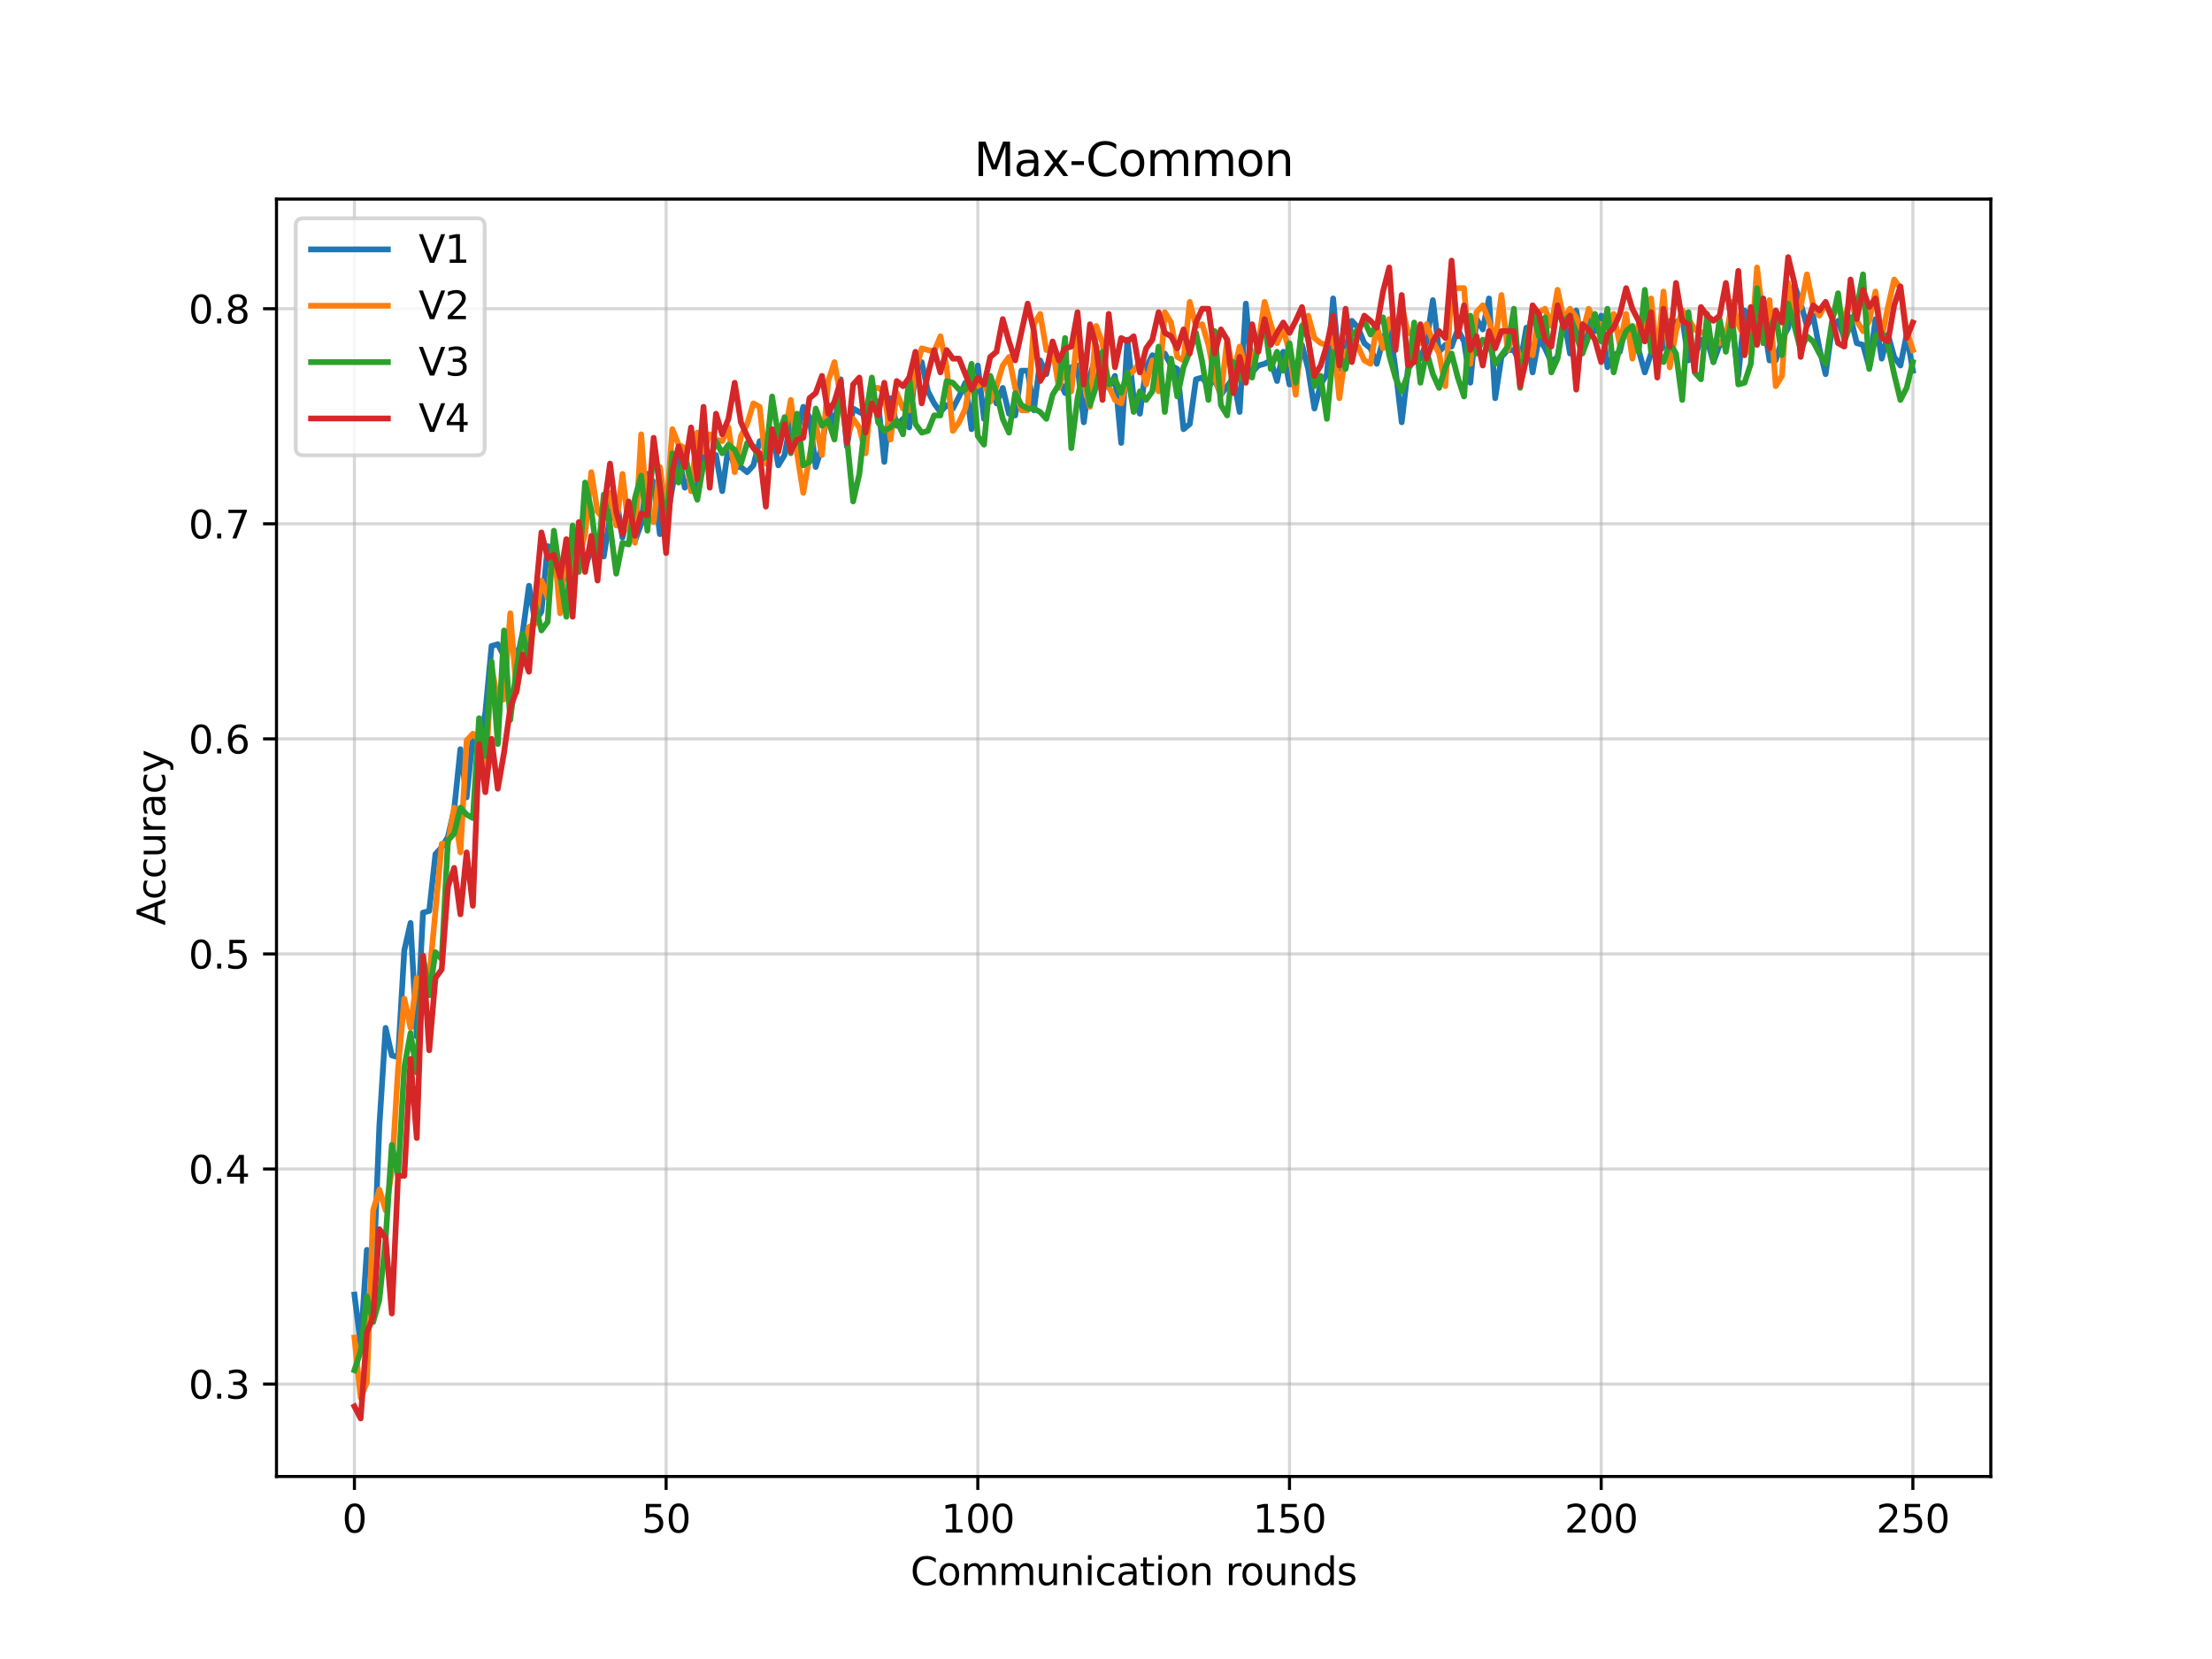 <?xml version="1.0" encoding="utf-8" standalone="no"?>
<!DOCTYPE svg PUBLIC "-//W3C//DTD SVG 1.1//EN"
  "http://www.w3.org/Graphics/SVG/1.1/DTD/svg11.dtd">
<svg xmlns:xlink="http://www.w3.org/1999/xlink" width="576pt" height="432pt" viewBox="0 0 576 432" xmlns="http://www.w3.org/2000/svg" version="1.1">
 <defs>
  <style type="text/css">*{stroke-linejoin: round; stroke-linecap: butt}</style>
 </defs>
 <g id="figure_1">
  <g id="patch_1">
   <path d="M 0 432 
L 576 432 
L 576 0 
L 0 0 
z
" style="fill: #ffffff"/>
  </g>
  <g id="axes_1">
   <g id="patch_2">
    <path d="M 72 384.48 
L 518.4 384.48 
L 518.4 51.84 
L 72 51.84 
z
" style="fill: #ffffff"/>
   </g>
   <g id="matplotlib.axis_1">
    <g id="xtick_1">
     <g id="line2d_1">
      <path d="M 92.291 384.48 
L 92.291 51.84 
" clip-path="url(#p5c485bd62e)" style="fill: none; stroke: #b0b0b0; stroke-opacity: 0.5; stroke-width: 0.8; stroke-linecap: square"/>
     </g>
     <g id="line2d_2">
      <defs>
       <path id="m84357f4d6e" d="M 0 0 
L 0 3.5 
" style="stroke: #000000; stroke-width: 0.8"/>
      </defs>
      <g>
       <use xlink:href="#m84357f4d6e" x="92.291" y="384.48" style="stroke: #000000; stroke-width: 0.8"/>
      </g>
     </g>
     <g id="text_1">
      <!-- 0 -->
      <g transform="translate(89.11 399.078)scale(0.1 -0.1)">
       <defs>
        <path id="DejaVuSans-30" d="M 2034 4250 
Q 1547 4250 1301 3770 
Q 1056 3291 1056 2328 
Q 1056 1369 1301 889 
Q 1547 409 2034 409 
Q 2525 409 2770 889 
Q 3016 1369 3016 2328 
Q 3016 3291 2770 3770 
Q 2525 4250 2034 4250 
z
M 2034 4750 
Q 2819 4750 3233 4129 
Q 3647 3509 3647 2328 
Q 3647 1150 3233 529 
Q 2819 -91 2034 -91 
Q 1250 -91 836 529 
Q 422 1150 422 2328 
Q 422 3509 836 4129 
Q 1250 4750 2034 4750 
z
" transform="scale(0.016)"/>
       </defs>
       <use xlink:href="#DejaVuSans-30"/>
      </g>
     </g>
    </g>
    <g id="xtick_2">
     <g id="line2d_3">
      <path d="M 173.455 384.48 
L 173.455 51.84 
" clip-path="url(#p5c485bd62e)" style="fill: none; stroke: #b0b0b0; stroke-opacity: 0.5; stroke-width: 0.8; stroke-linecap: square"/>
     </g>
     <g id="line2d_4">
      <g>
       <use xlink:href="#m84357f4d6e" x="173.455" y="384.48" style="stroke: #000000; stroke-width: 0.8"/>
      </g>
     </g>
     <g id="text_2">
      <!-- 50 -->
      <g transform="translate(167.092 399.078)scale(0.1 -0.1)">
       <defs>
        <path id="DejaVuSans-35" d="M 691 4666 
L 3169 4666 
L 3169 4134 
L 1269 4134 
L 1269 2991 
Q 1406 3038 1543 3061 
Q 1681 3084 1819 3084 
Q 2600 3084 3056 2656 
Q 3513 2228 3513 1497 
Q 3513 744 3044 326 
Q 2575 -91 1722 -91 
Q 1428 -91 1123 -41 
Q 819 9 494 109 
L 494 744 
Q 775 591 1075 516 
Q 1375 441 1709 441 
Q 2250 441 2565 725 
Q 2881 1009 2881 1497 
Q 2881 1984 2565 2268 
Q 2250 2553 1709 2553 
Q 1456 2553 1204 2497 
Q 953 2441 691 2322 
L 691 4666 
z
" transform="scale(0.016)"/>
       </defs>
       <use xlink:href="#DejaVuSans-35"/>
       <use xlink:href="#DejaVuSans-30" x="63.623"/>
      </g>
     </g>
    </g>
    <g id="xtick_3">
     <g id="line2d_5">
      <path d="M 254.618 384.48 
L 254.618 51.84 
" clip-path="url(#p5c485bd62e)" style="fill: none; stroke: #b0b0b0; stroke-opacity: 0.5; stroke-width: 0.8; stroke-linecap: square"/>
     </g>
     <g id="line2d_6">
      <g>
       <use xlink:href="#m84357f4d6e" x="254.618" y="384.48" style="stroke: #000000; stroke-width: 0.8"/>
      </g>
     </g>
     <g id="text_3">
      <!-- 100 -->
      <g transform="translate(245.074 399.078)scale(0.1 -0.1)">
       <defs>
        <path id="DejaVuSans-31" d="M 794 531 
L 1825 531 
L 1825 4091 
L 703 3866 
L 703 4441 
L 1819 4666 
L 2450 4666 
L 2450 531 
L 3481 531 
L 3481 0 
L 794 0 
L 794 531 
z
" transform="scale(0.016)"/>
       </defs>
       <use xlink:href="#DejaVuSans-31"/>
       <use xlink:href="#DejaVuSans-30" x="63.623"/>
       <use xlink:href="#DejaVuSans-30" x="127.246"/>
      </g>
     </g>
    </g>
    <g id="xtick_4">
     <g id="line2d_7">
      <path d="M 335.782 384.48 
L 335.782 51.84 
" clip-path="url(#p5c485bd62e)" style="fill: none; stroke: #b0b0b0; stroke-opacity: 0.5; stroke-width: 0.8; stroke-linecap: square"/>
     </g>
     <g id="line2d_8">
      <g>
       <use xlink:href="#m84357f4d6e" x="335.782" y="384.48" style="stroke: #000000; stroke-width: 0.8"/>
      </g>
     </g>
     <g id="text_4">
      <!-- 150 -->
      <g transform="translate(326.238 399.078)scale(0.1 -0.1)">
       <use xlink:href="#DejaVuSans-31"/>
       <use xlink:href="#DejaVuSans-35" x="63.623"/>
       <use xlink:href="#DejaVuSans-30" x="127.246"/>
      </g>
     </g>
    </g>
    <g id="xtick_5">
     <g id="line2d_9">
      <path d="M 416.945 384.48 
L 416.945 51.84 
" clip-path="url(#p5c485bd62e)" style="fill: none; stroke: #b0b0b0; stroke-opacity: 0.5; stroke-width: 0.8; stroke-linecap: square"/>
     </g>
     <g id="line2d_10">
      <g>
       <use xlink:href="#m84357f4d6e" x="416.945" y="384.48" style="stroke: #000000; stroke-width: 0.8"/>
      </g>
     </g>
     <g id="text_5">
      <!-- 200 -->
      <g transform="translate(407.402 399.078)scale(0.1 -0.1)">
       <defs>
        <path id="DejaVuSans-32" d="M 1228 531 
L 3431 531 
L 3431 0 
L 469 0 
L 469 531 
Q 828 903 1448 1529 
Q 2069 2156 2228 2338 
Q 2531 2678 2651 2914 
Q 2772 3150 2772 3378 
Q 2772 3750 2511 3984 
Q 2250 4219 1831 4219 
Q 1534 4219 1204 4116 
Q 875 4013 500 3803 
L 500 4441 
Q 881 4594 1212 4672 
Q 1544 4750 1819 4750 
Q 2544 4750 2975 4387 
Q 3406 4025 3406 3419 
Q 3406 3131 3298 2873 
Q 3191 2616 2906 2266 
Q 2828 2175 2409 1742 
Q 1991 1309 1228 531 
z
" transform="scale(0.016)"/>
       </defs>
       <use xlink:href="#DejaVuSans-32"/>
       <use xlink:href="#DejaVuSans-30" x="63.623"/>
       <use xlink:href="#DejaVuSans-30" x="127.246"/>
      </g>
     </g>
    </g>
    <g id="xtick_6">
     <g id="line2d_11">
      <path d="M 498.109 384.48 
L 498.109 51.84 
" clip-path="url(#p5c485bd62e)" style="fill: none; stroke: #b0b0b0; stroke-opacity: 0.5; stroke-width: 0.8; stroke-linecap: square"/>
     </g>
     <g id="line2d_12">
      <g>
       <use xlink:href="#m84357f4d6e" x="498.109" y="384.48" style="stroke: #000000; stroke-width: 0.8"/>
      </g>
     </g>
     <g id="text_6">
      <!-- 250 -->
      <g transform="translate(488.565 399.078)scale(0.1 -0.1)">
       <use xlink:href="#DejaVuSans-32"/>
       <use xlink:href="#DejaVuSans-35" x="63.623"/>
       <use xlink:href="#DejaVuSans-30" x="127.246"/>
      </g>
     </g>
    </g>
    <g id="text_7">
     <!-- Communication rounds -->
     <g transform="translate(237.084 412.757)scale(0.1 -0.1)">
      <defs>
       <path id="DejaVuSans-43" d="M 4122 4306 
L 4122 3641 
Q 3803 3938 3442 4084 
Q 3081 4231 2675 4231 
Q 1875 4231 1450 3742 
Q 1025 3253 1025 2328 
Q 1025 1406 1450 917 
Q 1875 428 2675 428 
Q 3081 428 3442 575 
Q 3803 722 4122 1019 
L 4122 359 
Q 3791 134 3420 21 
Q 3050 -91 2638 -91 
Q 1578 -91 968 557 
Q 359 1206 359 2328 
Q 359 3453 968 4101 
Q 1578 4750 2638 4750 
Q 3056 4750 3426 4639 
Q 3797 4528 4122 4306 
z
" transform="scale(0.016)"/>
       <path id="DejaVuSans-6f" d="M 1959 3097 
Q 1497 3097 1228 2736 
Q 959 2375 959 1747 
Q 959 1119 1226 758 
Q 1494 397 1959 397 
Q 2419 397 2687 759 
Q 2956 1122 2956 1747 
Q 2956 2369 2687 2733 
Q 2419 3097 1959 3097 
z
M 1959 3584 
Q 2709 3584 3137 3096 
Q 3566 2609 3566 1747 
Q 3566 888 3137 398 
Q 2709 -91 1959 -91 
Q 1206 -91 779 398 
Q 353 888 353 1747 
Q 353 2609 779 3096 
Q 1206 3584 1959 3584 
z
" transform="scale(0.016)"/>
       <path id="DejaVuSans-6d" d="M 3328 2828 
Q 3544 3216 3844 3400 
Q 4144 3584 4550 3584 
Q 5097 3584 5394 3201 
Q 5691 2819 5691 2113 
L 5691 0 
L 5113 0 
L 5113 2094 
Q 5113 2597 4934 2840 
Q 4756 3084 4391 3084 
Q 3944 3084 3684 2787 
Q 3425 2491 3425 1978 
L 3425 0 
L 2847 0 
L 2847 2094 
Q 2847 2600 2669 2842 
Q 2491 3084 2119 3084 
Q 1678 3084 1418 2786 
Q 1159 2488 1159 1978 
L 1159 0 
L 581 0 
L 581 3500 
L 1159 3500 
L 1159 2956 
Q 1356 3278 1631 3431 
Q 1906 3584 2284 3584 
Q 2666 3584 2933 3390 
Q 3200 3197 3328 2828 
z
" transform="scale(0.016)"/>
       <path id="DejaVuSans-75" d="M 544 1381 
L 544 3500 
L 1119 3500 
L 1119 1403 
Q 1119 906 1312 657 
Q 1506 409 1894 409 
Q 2359 409 2629 706 
Q 2900 1003 2900 1516 
L 2900 3500 
L 3475 3500 
L 3475 0 
L 2900 0 
L 2900 538 
Q 2691 219 2414 64 
Q 2138 -91 1772 -91 
Q 1169 -91 856 284 
Q 544 659 544 1381 
z
M 1991 3584 
L 1991 3584 
z
" transform="scale(0.016)"/>
       <path id="DejaVuSans-6e" d="M 3513 2113 
L 3513 0 
L 2938 0 
L 2938 2094 
Q 2938 2591 2744 2837 
Q 2550 3084 2163 3084 
Q 1697 3084 1428 2787 
Q 1159 2491 1159 1978 
L 1159 0 
L 581 0 
L 581 3500 
L 1159 3500 
L 1159 2956 
Q 1366 3272 1645 3428 
Q 1925 3584 2291 3584 
Q 2894 3584 3203 3211 
Q 3513 2838 3513 2113 
z
" transform="scale(0.016)"/>
       <path id="DejaVuSans-69" d="M 603 3500 
L 1178 3500 
L 1178 0 
L 603 0 
L 603 3500 
z
M 603 4863 
L 1178 4863 
L 1178 4134 
L 603 4134 
L 603 4863 
z
" transform="scale(0.016)"/>
       <path id="DejaVuSans-63" d="M 3122 3366 
L 3122 2828 
Q 2878 2963 2633 3030 
Q 2388 3097 2138 3097 
Q 1578 3097 1268 2742 
Q 959 2388 959 1747 
Q 959 1106 1268 751 
Q 1578 397 2138 397 
Q 2388 397 2633 464 
Q 2878 531 3122 666 
L 3122 134 
Q 2881 22 2623 -34 
Q 2366 -91 2075 -91 
Q 1284 -91 818 406 
Q 353 903 353 1747 
Q 353 2603 823 3093 
Q 1294 3584 2113 3584 
Q 2378 3584 2631 3529 
Q 2884 3475 3122 3366 
z
" transform="scale(0.016)"/>
       <path id="DejaVuSans-61" d="M 2194 1759 
Q 1497 1759 1228 1600 
Q 959 1441 959 1056 
Q 959 750 1161 570 
Q 1363 391 1709 391 
Q 2188 391 2477 730 
Q 2766 1069 2766 1631 
L 2766 1759 
L 2194 1759 
z
M 3341 1997 
L 3341 0 
L 2766 0 
L 2766 531 
Q 2569 213 2275 61 
Q 1981 -91 1556 -91 
Q 1019 -91 701 211 
Q 384 513 384 1019 
Q 384 1609 779 1909 
Q 1175 2209 1959 2209 
L 2766 2209 
L 2766 2266 
Q 2766 2663 2505 2880 
Q 2244 3097 1772 3097 
Q 1472 3097 1187 3025 
Q 903 2953 641 2809 
L 641 3341 
Q 956 3463 1253 3523 
Q 1550 3584 1831 3584 
Q 2591 3584 2966 3190 
Q 3341 2797 3341 1997 
z
" transform="scale(0.016)"/>
       <path id="DejaVuSans-74" d="M 1172 4494 
L 1172 3500 
L 2356 3500 
L 2356 3053 
L 1172 3053 
L 1172 1153 
Q 1172 725 1289 603 
Q 1406 481 1766 481 
L 2356 481 
L 2356 0 
L 1766 0 
Q 1100 0 847 248 
Q 594 497 594 1153 
L 594 3053 
L 172 3053 
L 172 3500 
L 594 3500 
L 594 4494 
L 1172 4494 
z
" transform="scale(0.016)"/>
       <path id="DejaVuSans-20" transform="scale(0.016)"/>
       <path id="DejaVuSans-72" d="M 2631 2963 
Q 2534 3019 2420 3045 
Q 2306 3072 2169 3072 
Q 1681 3072 1420 2755 
Q 1159 2438 1159 1844 
L 1159 0 
L 581 0 
L 581 3500 
L 1159 3500 
L 1159 2956 
Q 1341 3275 1631 3429 
Q 1922 3584 2338 3584 
Q 2397 3584 2469 3576 
Q 2541 3569 2628 3553 
L 2631 2963 
z
" transform="scale(0.016)"/>
       <path id="DejaVuSans-64" d="M 2906 2969 
L 2906 4863 
L 3481 4863 
L 3481 0 
L 2906 0 
L 2906 525 
Q 2725 213 2448 61 
Q 2172 -91 1784 -91 
Q 1150 -91 751 415 
Q 353 922 353 1747 
Q 353 2572 751 3078 
Q 1150 3584 1784 3584 
Q 2172 3584 2448 3432 
Q 2725 3281 2906 2969 
z
M 947 1747 
Q 947 1113 1208 752 
Q 1469 391 1925 391 
Q 2381 391 2643 752 
Q 2906 1113 2906 1747 
Q 2906 2381 2643 2742 
Q 2381 3103 1925 3103 
Q 1469 3103 1208 2742 
Q 947 2381 947 1747 
z
" transform="scale(0.016)"/>
       <path id="DejaVuSans-73" d="M 2834 3397 
L 2834 2853 
Q 2591 2978 2328 3040 
Q 2066 3103 1784 3103 
Q 1356 3103 1142 2972 
Q 928 2841 928 2578 
Q 928 2378 1081 2264 
Q 1234 2150 1697 2047 
L 1894 2003 
Q 2506 1872 2764 1633 
Q 3022 1394 3022 966 
Q 3022 478 2636 193 
Q 2250 -91 1575 -91 
Q 1294 -91 989 -36 
Q 684 19 347 128 
L 347 722 
Q 666 556 975 473 
Q 1284 391 1588 391 
Q 1994 391 2212 530 
Q 2431 669 2431 922 
Q 2431 1156 2273 1281 
Q 2116 1406 1581 1522 
L 1381 1569 
Q 847 1681 609 1914 
Q 372 2147 372 2553 
Q 372 3047 722 3315 
Q 1072 3584 1716 3584 
Q 2034 3584 2315 3537 
Q 2597 3491 2834 3397 
z
" transform="scale(0.016)"/>
      </defs>
      <use xlink:href="#DejaVuSans-43"/>
      <use xlink:href="#DejaVuSans-6f" x="69.824"/>
      <use xlink:href="#DejaVuSans-6d" x="131.006"/>
      <use xlink:href="#DejaVuSans-6d" x="228.418"/>
      <use xlink:href="#DejaVuSans-75" x="325.83"/>
      <use xlink:href="#DejaVuSans-6e" x="389.209"/>
      <use xlink:href="#DejaVuSans-69" x="452.588"/>
      <use xlink:href="#DejaVuSans-63" x="480.371"/>
      <use xlink:href="#DejaVuSans-61" x="535.352"/>
      <use xlink:href="#DejaVuSans-74" x="596.631"/>
      <use xlink:href="#DejaVuSans-69" x="635.84"/>
      <use xlink:href="#DejaVuSans-6f" x="663.623"/>
      <use xlink:href="#DejaVuSans-6e" x="724.805"/>
      <use xlink:href="#DejaVuSans-20" x="788.184"/>
      <use xlink:href="#DejaVuSans-72" x="819.971"/>
      <use xlink:href="#DejaVuSans-6f" x="858.834"/>
      <use xlink:href="#DejaVuSans-75" x="920.016"/>
      <use xlink:href="#DejaVuSans-6e" x="983.395"/>
      <use xlink:href="#DejaVuSans-64" x="1046.773"/>
      <use xlink:href="#DejaVuSans-73" x="1110.25"/>
     </g>
    </g>
   </g>
   <g id="matplotlib.axis_2">
    <g id="ytick_1">
     <g id="line2d_13">
      <path d="M 72 360.4 
L 518.4 360.4 
" clip-path="url(#p5c485bd62e)" style="fill: none; stroke: #b0b0b0; stroke-opacity: 0.5; stroke-width: 0.8; stroke-linecap: square"/>
     </g>
     <g id="line2d_14">
      <defs>
       <path id="mebb9c82ff3" d="M 0 0 
L -3.5 0 
" style="stroke: #000000; stroke-width: 0.8"/>
      </defs>
      <g>
       <use xlink:href="#mebb9c82ff3" x="72" y="360.4" style="stroke: #000000; stroke-width: 0.8"/>
      </g>
     </g>
     <g id="text_8">
      <!-- 0.3 -->
      <g transform="translate(49.097 364.199)scale(0.1 -0.1)">
       <defs>
        <path id="DejaVuSans-2e" d="M 684 794 
L 1344 794 
L 1344 0 
L 684 0 
L 684 794 
z
" transform="scale(0.016)"/>
        <path id="DejaVuSans-33" d="M 2597 2516 
Q 3050 2419 3304 2112 
Q 3559 1806 3559 1356 
Q 3559 666 3084 287 
Q 2609 -91 1734 -91 
Q 1441 -91 1130 -33 
Q 819 25 488 141 
L 488 750 
Q 750 597 1062 519 
Q 1375 441 1716 441 
Q 2309 441 2620 675 
Q 2931 909 2931 1356 
Q 2931 1769 2642 2001 
Q 2353 2234 1838 2234 
L 1294 2234 
L 1294 2753 
L 1863 2753 
Q 2328 2753 2575 2939 
Q 2822 3125 2822 3475 
Q 2822 3834 2567 4026 
Q 2313 4219 1838 4219 
Q 1578 4219 1281 4162 
Q 984 4106 628 3988 
L 628 4550 
Q 988 4650 1302 4700 
Q 1616 4750 1894 4750 
Q 2613 4750 3031 4423 
Q 3450 4097 3450 3541 
Q 3450 3153 3228 2886 
Q 3006 2619 2597 2516 
z
" transform="scale(0.016)"/>
       </defs>
       <use xlink:href="#DejaVuSans-30"/>
       <use xlink:href="#DejaVuSans-2e" x="63.623"/>
       <use xlink:href="#DejaVuSans-33" x="95.41"/>
      </g>
     </g>
    </g>
    <g id="ytick_2">
     <g id="line2d_15">
      <path d="M 72 304.4 
L 518.4 304.4 
" clip-path="url(#p5c485bd62e)" style="fill: none; stroke: #b0b0b0; stroke-opacity: 0.5; stroke-width: 0.8; stroke-linecap: square"/>
     </g>
     <g id="line2d_16">
      <g>
       <use xlink:href="#mebb9c82ff3" x="72" y="304.4" style="stroke: #000000; stroke-width: 0.8"/>
      </g>
     </g>
     <g id="text_9">
      <!-- 0.4 -->
      <g transform="translate(49.097 308.199)scale(0.1 -0.1)">
       <defs>
        <path id="DejaVuSans-34" d="M 2419 4116 
L 825 1625 
L 2419 1625 
L 2419 4116 
z
M 2253 4666 
L 3047 4666 
L 3047 1625 
L 3713 1625 
L 3713 1100 
L 3047 1100 
L 3047 0 
L 2419 0 
L 2419 1100 
L 313 1100 
L 313 1709 
L 2253 4666 
z
" transform="scale(0.016)"/>
       </defs>
       <use xlink:href="#DejaVuSans-30"/>
       <use xlink:href="#DejaVuSans-2e" x="63.623"/>
       <use xlink:href="#DejaVuSans-34" x="95.41"/>
      </g>
     </g>
    </g>
    <g id="ytick_3">
     <g id="line2d_17">
      <path d="M 72 248.4 
L 518.4 248.4 
" clip-path="url(#p5c485bd62e)" style="fill: none; stroke: #b0b0b0; stroke-opacity: 0.5; stroke-width: 0.8; stroke-linecap: square"/>
     </g>
     <g id="line2d_18">
      <g>
       <use xlink:href="#mebb9c82ff3" x="72" y="248.4" style="stroke: #000000; stroke-width: 0.8"/>
      </g>
     </g>
     <g id="text_10">
      <!-- 0.5 -->
      <g transform="translate(49.097 252.199)scale(0.1 -0.1)">
       <use xlink:href="#DejaVuSans-30"/>
       <use xlink:href="#DejaVuSans-2e" x="63.623"/>
       <use xlink:href="#DejaVuSans-35" x="95.41"/>
      </g>
     </g>
    </g>
    <g id="ytick_4">
     <g id="line2d_19">
      <path d="M 72 192.4 
L 518.4 192.4 
" clip-path="url(#p5c485bd62e)" style="fill: none; stroke: #b0b0b0; stroke-opacity: 0.5; stroke-width: 0.8; stroke-linecap: square"/>
     </g>
     <g id="line2d_20">
      <g>
       <use xlink:href="#mebb9c82ff3" x="72" y="192.4" style="stroke: #000000; stroke-width: 0.8"/>
      </g>
     </g>
     <g id="text_11">
      <!-- 0.6 -->
      <g transform="translate(49.097 196.199)scale(0.1 -0.1)">
       <defs>
        <path id="DejaVuSans-36" d="M 2113 2584 
Q 1688 2584 1439 2293 
Q 1191 2003 1191 1497 
Q 1191 994 1439 701 
Q 1688 409 2113 409 
Q 2538 409 2786 701 
Q 3034 994 3034 1497 
Q 3034 2003 2786 2293 
Q 2538 2584 2113 2584 
z
M 3366 4563 
L 3366 3988 
Q 3128 4100 2886 4159 
Q 2644 4219 2406 4219 
Q 1781 4219 1451 3797 
Q 1122 3375 1075 2522 
Q 1259 2794 1537 2939 
Q 1816 3084 2150 3084 
Q 2853 3084 3261 2657 
Q 3669 2231 3669 1497 
Q 3669 778 3244 343 
Q 2819 -91 2113 -91 
Q 1303 -91 875 529 
Q 447 1150 447 2328 
Q 447 3434 972 4092 
Q 1497 4750 2381 4750 
Q 2619 4750 2861 4703 
Q 3103 4656 3366 4563 
z
" transform="scale(0.016)"/>
       </defs>
       <use xlink:href="#DejaVuSans-30"/>
       <use xlink:href="#DejaVuSans-2e" x="63.623"/>
       <use xlink:href="#DejaVuSans-36" x="95.41"/>
      </g>
     </g>
    </g>
    <g id="ytick_5">
     <g id="line2d_21">
      <path d="M 72 136.4 
L 518.4 136.4 
" clip-path="url(#p5c485bd62e)" style="fill: none; stroke: #b0b0b0; stroke-opacity: 0.5; stroke-width: 0.8; stroke-linecap: square"/>
     </g>
     <g id="line2d_22">
      <g>
       <use xlink:href="#mebb9c82ff3" x="72" y="136.4" style="stroke: #000000; stroke-width: 0.8"/>
      </g>
     </g>
     <g id="text_12">
      <!-- 0.7 -->
      <g transform="translate(49.097 140.199)scale(0.1 -0.1)">
       <defs>
        <path id="DejaVuSans-37" d="M 525 4666 
L 3525 4666 
L 3525 4397 
L 1831 0 
L 1172 0 
L 2766 4134 
L 525 4134 
L 525 4666 
z
" transform="scale(0.016)"/>
       </defs>
       <use xlink:href="#DejaVuSans-30"/>
       <use xlink:href="#DejaVuSans-2e" x="63.623"/>
       <use xlink:href="#DejaVuSans-37" x="95.41"/>
      </g>
     </g>
    </g>
    <g id="ytick_6">
     <g id="line2d_23">
      <path d="M 72 80.4 
L 518.4 80.4 
" clip-path="url(#p5c485bd62e)" style="fill: none; stroke: #b0b0b0; stroke-opacity: 0.5; stroke-width: 0.8; stroke-linecap: square"/>
     </g>
     <g id="line2d_24">
      <g>
       <use xlink:href="#mebb9c82ff3" x="72" y="80.4" style="stroke: #000000; stroke-width: 0.8"/>
      </g>
     </g>
     <g id="text_13">
      <!-- 0.8 -->
      <g transform="translate(49.097 84.199)scale(0.1 -0.1)">
       <defs>
        <path id="DejaVuSans-38" d="M 2034 2216 
Q 1584 2216 1326 1975 
Q 1069 1734 1069 1313 
Q 1069 891 1326 650 
Q 1584 409 2034 409 
Q 2484 409 2743 651 
Q 3003 894 3003 1313 
Q 3003 1734 2745 1975 
Q 2488 2216 2034 2216 
z
M 1403 2484 
Q 997 2584 770 2862 
Q 544 3141 544 3541 
Q 544 4100 942 4425 
Q 1341 4750 2034 4750 
Q 2731 4750 3128 4425 
Q 3525 4100 3525 3541 
Q 3525 3141 3298 2862 
Q 3072 2584 2669 2484 
Q 3125 2378 3379 2068 
Q 3634 1759 3634 1313 
Q 3634 634 3220 271 
Q 2806 -91 2034 -91 
Q 1263 -91 848 271 
Q 434 634 434 1313 
Q 434 1759 690 2068 
Q 947 2378 1403 2484 
z
M 1172 3481 
Q 1172 3119 1398 2916 
Q 1625 2713 2034 2713 
Q 2441 2713 2670 2916 
Q 2900 3119 2900 3481 
Q 2900 3844 2670 4047 
Q 2441 4250 2034 4250 
Q 1625 4250 1398 4047 
Q 1172 3844 1172 3481 
z
" transform="scale(0.016)"/>
       </defs>
       <use xlink:href="#DejaVuSans-30"/>
       <use xlink:href="#DejaVuSans-2e" x="63.623"/>
       <use xlink:href="#DejaVuSans-38" x="95.41"/>
      </g>
     </g>
    </g>
    <g id="text_14">
     <!-- Accuracy -->
     <g transform="translate(43.017 240.988)rotate(-90)scale(0.1 -0.1)">
      <defs>
       <path id="DejaVuSans-41" d="M 2188 4044 
L 1331 1722 
L 3047 1722 
L 2188 4044 
z
M 1831 4666 
L 2547 4666 
L 4325 0 
L 3669 0 
L 3244 1197 
L 1141 1197 
L 716 0 
L 50 0 
L 1831 4666 
z
" transform="scale(0.016)"/>
       <path id="DejaVuSans-79" d="M 2059 -325 
Q 1816 -950 1584 -1140 
Q 1353 -1331 966 -1331 
L 506 -1331 
L 506 -850 
L 844 -850 
Q 1081 -850 1212 -737 
Q 1344 -625 1503 -206 
L 1606 56 
L 191 3500 
L 800 3500 
L 1894 763 
L 2988 3500 
L 3597 3500 
L 2059 -325 
z
" transform="scale(0.016)"/>
      </defs>
      <use xlink:href="#DejaVuSans-41"/>
      <use xlink:href="#DejaVuSans-63" x="66.658"/>
      <use xlink:href="#DejaVuSans-63" x="121.639"/>
      <use xlink:href="#DejaVuSans-75" x="176.619"/>
      <use xlink:href="#DejaVuSans-72" x="239.998"/>
      <use xlink:href="#DejaVuSans-61" x="281.111"/>
      <use xlink:href="#DejaVuSans-63" x="342.391"/>
      <use xlink:href="#DejaVuSans-79" x="397.371"/>
     </g>
    </g>
   </g>
   <g id="line2d_25">
    <path d="M 92.291 337.104 
L 93.914 350.096 
L 95.537 325.456 
L 97.161 333.968 
L 98.784 293.2 
L 100.407 267.664 
L 102.031 274.832 
L 103.654 275.28 
L 105.277 247.504 
L 106.9 240.336 
L 108.524 269.904 
L 110.147 237.648 
L 111.77 237.2 
L 113.393 222.416 
L 115.017 220.624 
L 116.64 217.936 
L 118.263 210.768 
L 119.887 195.088 
L 121.51 207.632 
L 123.133 191.952 
L 124.756 193.296 
L 126.38 185.68 
L 128.003 168.208 
L 129.626 167.76 
L 131.249 170.896 
L 132.873 165.52 
L 134.496 172.24 
L 136.119 164.624 
L 137.743 152.528 
L 139.366 161.936 
L 140.989 159.248 
L 142.612 142.224 
L 144.236 142.672 
L 145.859 147.6 
L 147.482 150.736 
L 149.105 142.672 
L 150.729 139.984 
L 152.352 147.6 
L 153.975 143.12 
L 155.599 143.568 
L 157.222 144.912 
L 158.845 134.608 
L 160.468 129.68 
L 162.092 139.984 
L 163.715 133.264 
L 165.338 140.88 
L 166.961 136.4 
L 168.585 123.408 
L 170.208 125.648 
L 171.831 139.088 
L 173.455 136.4 
L 175.078 126.992 
L 176.701 118.48 
L 178.324 126.992 
L 179.948 123.856 
L 181.571 127.44 
L 183.194 118.032 
L 184.817 119.376 
L 186.441 118.48 
L 188.064 127.888 
L 189.687 116.24 
L 191.311 121.616 
L 192.934 121.616 
L 194.557 122.96 
L 196.18 121.168 
L 197.804 114.896 
L 199.427 114.448 
L 201.05 111.76 
L 202.673 121.168 
L 204.297 118.48 
L 205.92 109.52 
L 207.543 113.104 
L 209.167 105.936 
L 210.79 108.624 
L 212.413 121.616 
L 214.036 116.24 
L 215.66 105.488 
L 217.283 111.76 
L 218.906 98.768 
L 220.529 116.24 
L 222.153 106.384 
L 225.399 108.176 
L 227.023 105.936 
L 228.646 104.592 
L 230.269 120.272 
L 231.892 103.696 
L 233.516 110.864 
L 235.139 109.072 
L 236.762 111.312 
L 238.385 96.528 
L 240.009 94.288 
L 241.632 101.904 
L 243.255 105.04 
L 244.879 107.28 
L 246.502 105.488 
L 248.125 106.384 
L 249.748 103.248 
L 251.372 99.664 
L 252.995 111.76 
L 254.618 95.184 
L 256.241 109.072 
L 257.865 100.112 
L 259.488 105.04 
L 261.111 101.008 
L 262.735 107.728 
L 264.358 108.176 
L 265.981 96.528 
L 267.604 96.528 
L 269.228 106.832 
L 270.851 93.84 
L 272.474 97.424 
L 274.097 89.808 
L 275.721 98.768 
L 277.344 102.352 
L 278.967 95.632 
L 280.591 95.184 
L 282.214 109.968 
L 283.837 97.872 
L 285.46 92.496 
L 287.084 94.736 
L 288.707 101.008 
L 290.33 97.872 
L 291.953 115.344 
L 293.577 88.464 
L 295.2 103.696 
L 296.823 107.728 
L 298.447 95.632 
L 300.07 92.496 
L 301.693 93.392 
L 303.316 92.048 
L 304.94 95.184 
L 306.563 96.08 
L 308.186 111.76 
L 309.809 110.416 
L 311.433 98.768 
L 313.056 98.32 
L 314.679 100.56 
L 316.303 98.768 
L 317.926 102.8 
L 321.172 98.32 
L 322.796 107.28 
L 324.419 79.056 
L 326.042 96.976 
L 327.665 95.184 
L 329.289 94.736 
L 330.912 93.84 
L 332.535 99.216 
L 334.159 91.6 
L 335.782 100.112 
L 337.405 99.664 
L 339.028 89.808 
L 340.652 96.08 
L 342.275 106.384 
L 343.898 100.112 
L 345.521 97.424 
L 347.145 77.712 
L 348.768 96.08 
L 350.391 91.6 
L 352.015 83.536 
L 353.638 85.328 
L 355.261 89.36 
L 356.884 90.704 
L 358.508 94.736 
L 360.131 88.464 
L 361.754 84.432 
L 363.377 96.08 
L 365.001 109.968 
L 366.624 96.08 
L 368.247 93.84 
L 369.871 93.392 
L 371.494 88.912 
L 373.117 78.16 
L 374.74 91.6 
L 376.364 89.808 
L 377.987 90.256 
L 379.61 85.776 
L 381.233 88.912 
L 382.857 99.664 
L 384.48 83.088 
L 386.103 85.776 
L 387.727 77.712 
L 389.35 103.696 
L 390.973 92.944 
L 392.596 91.152 
L 394.22 91.152 
L 395.843 94.736 
L 397.466 85.328 
L 399.089 96.976 
L 400.713 88.016 
L 402.336 90.704 
L 403.959 94.288 
L 405.583 92.944 
L 407.206 82.64 
L 408.829 92.048 
L 410.452 80.848 
L 412.076 89.808 
L 413.699 82.64 
L 415.322 86.224 
L 416.945 82.192 
L 418.569 95.632 
L 420.192 92.496 
L 421.815 91.6 
L 423.439 84.432 
L 425.062 86.224 
L 426.685 91.152 
L 428.308 96.976 
L 429.932 92.048 
L 431.555 92.048 
L 433.178 90.256 
L 434.801 83.536 
L 436.425 83.984 
L 438.048 82.64 
L 439.671 93.84 
L 441.295 92.944 
L 442.918 88.464 
L 444.541 88.464 
L 446.164 94.288 
L 447.788 89.808 
L 449.411 88.464 
L 451.034 84.432 
L 452.657 97.872 
L 454.281 80.848 
L 455.904 87.12 
L 457.527 85.328 
L 459.151 83.088 
L 460.774 93.84 
L 462.397 93.84 
L 464.02 88.464 
L 465.644 85.328 
L 467.267 74.128 
L 468.89 79.056 
L 470.513 84.88 
L 472.137 82.192 
L 473.76 90.704 
L 475.383 97.424 
L 477.007 85.776 
L 478.63 83.536 
L 480.253 88.016 
L 481.876 82.64 
L 483.5 89.36 
L 485.123 89.808 
L 486.746 95.632 
L 488.369 83.088 
L 489.993 93.392 
L 491.616 87.12 
L 493.239 92.944 
L 494.863 95.184 
L 496.486 87.12 
L 498.109 96.528 
L 498.109 96.528 
" clip-path="url(#p5c485bd62e)" style="fill: none; stroke: #1f77b4; stroke-width: 1.5; stroke-linecap: square"/>
   </g>
   <g id="line2d_26">
    <path d="M 92.291 348.304 
L 93.914 363.984 
L 95.537 359.952 
L 97.161 315.152 
L 98.784 309.776 
L 100.407 315.152 
L 102.031 304.848 
L 103.654 278.416 
L 105.277 260.048 
L 106.9 267.664 
L 108.524 254.672 
L 110.147 256.016 
L 111.77 254.672 
L 115.017 219.728 
L 116.64 219.728 
L 118.263 210.32 
L 119.887 221.968 
L 121.51 192.848 
L 123.133 191.056 
L 124.756 192.848 
L 126.38 202.704 
L 128.003 173.584 
L 129.626 182.544 
L 131.249 182.096 
L 132.873 159.696 
L 134.496 180.304 
L 136.119 170.448 
L 137.743 163.28 
L 139.366 162.384 
L 140.989 151.184 
L 142.612 155.664 
L 144.236 141.776 
L 145.859 159.696 
L 147.482 140.432 
L 149.105 150.736 
L 150.729 145.36 
L 152.352 139.088 
L 153.975 122.96 
L 155.599 133.264 
L 157.222 135.056 
L 158.845 128.336 
L 160.468 136.848 
L 162.092 123.408 
L 163.715 137.744 
L 165.338 141.328 
L 166.961 113.104 
L 168.585 134.608 
L 170.208 135.952 
L 171.831 121.616 
L 173.455 133.712 
L 175.078 111.76 
L 176.701 115.792 
L 178.324 116.688 
L 179.948 127.888 
L 181.571 112.656 
L 183.194 117.584 
L 184.817 113.104 
L 186.441 114.448 
L 188.064 114.896 
L 189.687 111.312 
L 191.311 122.96 
L 192.934 113.552 
L 194.557 110.416 
L 196.18 105.04 
L 197.804 105.936 
L 199.427 120.72 
L 201.05 112.208 
L 202.673 112.208 
L 204.297 113.104 
L 205.92 104.144 
L 207.543 118.032 
L 209.167 128.336 
L 210.79 118.928 
L 212.413 110.416 
L 214.036 118.48 
L 215.66 99.216 
L 217.283 94.288 
L 218.906 103.248 
L 220.529 114.448 
L 222.153 109.072 
L 223.776 111.312 
L 225.399 118.032 
L 227.023 101.008 
L 228.646 101.008 
L 230.269 101.904 
L 231.892 114.448 
L 233.516 102.352 
L 235.139 106.384 
L 236.762 106.832 
L 238.385 96.976 
L 240.009 90.704 
L 243.255 91.6 
L 244.879 87.568 
L 246.502 95.632 
L 248.125 112.208 
L 249.748 109.968 
L 251.372 106.384 
L 252.995 96.976 
L 254.618 100.56 
L 256.241 99.216 
L 257.865 104.592 
L 259.488 100.56 
L 261.111 95.184 
L 262.735 92.944 
L 264.358 101.008 
L 265.981 106.832 
L 267.604 106.832 
L 269.228 84.432 
L 270.851 81.744 
L 272.474 91.152 
L 274.097 90.704 
L 275.721 101.008 
L 277.344 95.632 
L 278.967 101.904 
L 280.591 86.672 
L 282.214 99.664 
L 283.837 105.936 
L 285.46 84.88 
L 287.084 89.36 
L 288.707 100.56 
L 290.33 104.144 
L 291.953 105.04 
L 293.577 97.872 
L 295.2 96.528 
L 296.823 94.288 
L 298.447 100.112 
L 300.07 93.84 
L 301.693 101.904 
L 303.316 81.296 
L 304.94 83.984 
L 306.563 92.944 
L 308.186 93.84 
L 309.809 78.608 
L 311.433 84.88 
L 313.056 84.432 
L 314.679 89.808 
L 316.303 98.32 
L 317.926 102.8 
L 319.549 88.464 
L 321.172 97.424 
L 322.796 90.256 
L 324.419 96.08 
L 326.042 93.84 
L 327.665 89.36 
L 329.289 78.608 
L 330.912 84.432 
L 332.535 89.36 
L 334.159 85.776 
L 335.782 91.6 
L 337.405 102.8 
L 339.028 84.88 
L 340.652 82.192 
L 342.275 88.016 
L 343.898 89.36 
L 345.521 89.808 
L 347.145 88.016 
L 348.768 103.696 
L 350.391 91.6 
L 352.015 90.704 
L 353.638 90.256 
L 355.261 93.84 
L 356.884 94.736 
L 358.508 84.88 
L 360.131 90.704 
L 361.754 83.088 
L 363.377 87.12 
L 365.001 79.504 
L 366.624 86.672 
L 368.247 87.12 
L 369.871 89.36 
L 371.494 84.432 
L 373.117 88.912 
L 374.74 92.048 
L 376.364 100.56 
L 377.987 75.472 
L 379.61 75.024 
L 381.233 75.024 
L 382.857 94.736 
L 384.48 81.296 
L 386.103 79.504 
L 387.727 83.536 
L 389.35 88.912 
L 390.973 76.816 
L 392.596 91.152 
L 394.22 86.672 
L 395.843 94.288 
L 397.466 91.152 
L 399.089 92.496 
L 400.713 81.296 
L 402.336 80.4 
L 403.959 84.88 
L 405.583 75.472 
L 407.206 83.088 
L 408.829 80.4 
L 410.452 82.64 
L 412.076 86.672 
L 413.699 80.4 
L 415.322 83.984 
L 416.945 84.432 
L 418.569 85.328 
L 420.192 81.744 
L 421.815 89.808 
L 423.439 81.744 
L 425.062 93.392 
L 426.685 84.432 
L 428.308 85.776 
L 429.932 77.712 
L 431.555 92.944 
L 433.178 75.92 
L 434.801 95.632 
L 436.425 86.224 
L 438.048 80.848 
L 439.671 83.088 
L 441.295 85.776 
L 442.918 86.672 
L 444.541 86.224 
L 446.164 89.808 
L 447.788 89.36 
L 449.411 88.016 
L 451.034 78.608 
L 452.657 84.432 
L 454.281 88.016 
L 455.904 92.048 
L 457.527 69.648 
L 459.151 83.088 
L 460.774 78.16 
L 462.397 100.56 
L 464.02 97.872 
L 465.644 73.68 
L 467.267 81.744 
L 468.89 79.952 
L 470.513 71.44 
L 472.137 79.504 
L 473.76 82.192 
L 475.383 79.056 
L 477.007 82.64 
L 478.63 79.952 
L 480.253 83.088 
L 481.876 77.712 
L 483.5 83.536 
L 485.123 86.224 
L 486.746 83.536 
L 488.369 75.92 
L 489.993 88.016 
L 491.616 79.952 
L 493.239 72.784 
L 494.863 75.024 
L 496.486 86.224 
L 498.109 91.152 
L 498.109 91.152 
" clip-path="url(#p5c485bd62e)" style="fill: none; stroke: #ff7f0e; stroke-width: 1.5; stroke-linecap: square"/>
   </g>
   <g id="line2d_27">
    <path d="M 92.291 356.816 
L 93.914 351.888 
L 95.537 337.552 
L 97.161 344.272 
L 98.784 338.448 
L 100.407 322.768 
L 102.031 298.128 
L 103.654 306.192 
L 105.277 277.968 
L 106.9 269.008 
L 108.524 279.312 
L 110.147 248.848 
L 111.77 259.152 
L 113.393 247.952 
L 115.017 249.744 
L 116.64 218.832 
L 118.263 217.04 
L 119.887 210.32 
L 121.51 212.112 
L 123.133 213.008 
L 124.756 187.024 
L 126.38 196.88 
L 128.003 172.24 
L 129.626 193.744 
L 131.249 164.176 
L 132.873 187.472 
L 134.496 174.032 
L 136.119 165.072 
L 137.743 171.792 
L 139.366 157.456 
L 140.989 164.176 
L 142.612 161.936 
L 144.236 138.192 
L 145.859 149.84 
L 147.482 160.592 
L 149.105 136.848 
L 150.729 148.944 
L 152.352 125.648 
L 153.975 132.816 
L 155.599 145.808 
L 157.222 128.784 
L 158.845 136.848 
L 160.468 149.392 
L 162.092 141.328 
L 163.715 141.776 
L 165.338 129.68 
L 166.961 123.856 
L 168.585 138.192 
L 170.208 115.792 
L 173.455 136.848 
L 175.078 118.032 
L 176.701 125.648 
L 178.324 118.928 
L 179.948 125.2 
L 181.571 130.128 
L 183.194 120.72 
L 184.817 119.824 
L 186.441 114.896 
L 188.064 118.032 
L 189.687 115.792 
L 191.311 117.136 
L 192.934 120.72 
L 194.557 115.344 
L 196.18 116.24 
L 197.804 119.824 
L 199.427 118.928 
L 201.05 103.248 
L 202.673 113.552 
L 204.297 108.624 
L 205.92 118.032 
L 207.543 107.728 
L 209.167 121.168 
L 210.79 120.272 
L 212.413 106.384 
L 214.036 110.864 
L 215.66 109.52 
L 217.283 114.448 
L 218.906 101.008 
L 220.529 114 
L 222.153 130.576 
L 223.776 123.408 
L 225.399 108.624 
L 227.023 98.32 
L 228.646 109.968 
L 230.269 112.208 
L 231.892 111.312 
L 233.516 109.52 
L 235.139 113.104 
L 236.762 98.32 
L 238.385 110.416 
L 240.009 112.656 
L 241.632 112.208 
L 243.255 108.176 
L 244.879 108.176 
L 246.502 99.216 
L 248.125 99.664 
L 249.748 101.456 
L 251.372 101.456 
L 252.995 94.736 
L 254.618 113.552 
L 256.241 115.792 
L 257.865 97.872 
L 259.488 102.352 
L 261.111 109.072 
L 262.735 112.656 
L 264.358 102.352 
L 265.981 105.488 
L 267.604 106.384 
L 269.228 106.384 
L 270.851 107.28 
L 272.474 109.072 
L 274.097 102.8 
L 275.721 100.112 
L 277.344 88.016 
L 278.967 116.688 
L 280.591 103.696 
L 282.214 95.632 
L 283.837 105.488 
L 285.46 100.56 
L 287.084 91.6 
L 288.707 100.112 
L 290.33 98.768 
L 291.953 102.352 
L 293.577 96.976 
L 295.2 107.28 
L 296.823 101.904 
L 298.447 104.144 
L 300.07 101.904 
L 301.693 90.256 
L 303.316 107.28 
L 304.94 93.392 
L 306.563 103.248 
L 308.186 95.632 
L 309.809 91.6 
L 311.433 86.672 
L 313.056 94.288 
L 314.679 104.144 
L 316.303 86.224 
L 317.926 105.488 
L 319.549 108.176 
L 321.172 94.288 
L 322.796 98.768 
L 324.419 97.424 
L 326.042 98.32 
L 327.665 89.808 
L 329.289 83.984 
L 330.912 96.08 
L 332.535 91.6 
L 334.159 96.528 
L 335.782 89.36 
L 337.405 99.664 
L 339.028 84.88 
L 340.652 88.016 
L 342.275 100.56 
L 343.898 97.872 
L 345.521 109.072 
L 347.145 91.6 
L 348.768 92.496 
L 350.391 96.08 
L 352.015 87.12 
L 353.638 85.776 
L 355.261 83.536 
L 356.884 87.12 
L 358.508 84.432 
L 360.131 82.64 
L 361.754 92.496 
L 363.377 98.32 
L 365.001 101.904 
L 366.624 97.424 
L 368.247 83.984 
L 369.871 99.664 
L 371.494 91.6 
L 373.117 97.424 
L 374.74 101.008 
L 376.364 95.632 
L 377.987 92.048 
L 379.61 98.32 
L 381.233 103.248 
L 382.857 82.192 
L 384.48 92.048 
L 386.103 88.464 
L 387.727 89.36 
L 389.35 94.736 
L 392.596 90.256 
L 394.22 80.4 
L 395.843 101.008 
L 397.466 88.912 
L 399.089 80.848 
L 400.713 87.568 
L 402.336 82.64 
L 403.959 96.976 
L 405.583 93.392 
L 407.206 83.536 
L 408.829 82.192 
L 410.452 87.568 
L 412.076 92.048 
L 413.699 87.568 
L 415.322 81.744 
L 416.945 88.912 
L 418.569 80.4 
L 420.192 96.976 
L 421.815 90.256 
L 423.439 86.224 
L 425.062 84.88 
L 426.685 91.6 
L 428.308 75.472 
L 429.932 91.6 
L 431.555 91.152 
L 433.178 94.288 
L 434.801 89.36 
L 436.425 92.048 
L 438.048 104.144 
L 439.671 81.296 
L 441.295 96.976 
L 442.918 98.768 
L 444.541 81.744 
L 446.164 94.288 
L 447.788 83.088 
L 449.411 91.6 
L 451.034 82.192 
L 452.657 100.112 
L 454.281 99.664 
L 455.904 94.736 
L 457.527 75.024 
L 459.151 89.36 
L 462.397 82.192 
L 464.02 92.496 
L 465.644 79.056 
L 467.267 84.88 
L 468.89 91.152 
L 470.513 87.568 
L 472.137 88.912 
L 473.76 92.048 
L 475.383 94.736 
L 477.007 83.984 
L 478.63 76.368 
L 480.253 88.912 
L 481.876 84.432 
L 483.5 80.4 
L 485.123 71.44 
L 486.746 96.08 
L 488.369 87.568 
L 489.993 86.672 
L 491.616 89.808 
L 493.239 97.424 
L 494.863 104.144 
L 496.486 101.008 
L 498.109 94.288 
L 498.109 94.288 
" clip-path="url(#p5c485bd62e)" style="fill: none; stroke: #2ca02c; stroke-width: 1.5; stroke-linecap: square"/>
   </g>
   <g id="line2d_28">
    <path d="M 92.291 366.224 
L 93.914 369.36 
L 95.537 346.96 
L 97.161 342.928 
L 98.784 320.08 
L 100.407 322.32 
L 102.031 342.032 
L 103.654 306.192 
L 105.277 306.192 
L 106.9 275.728 
L 108.524 296.336 
L 110.147 248.848 
L 111.77 273.488 
L 113.393 254.672 
L 115.017 252.432 
L 116.64 230.928 
L 118.263 226 
L 119.887 238.096 
L 121.51 221.968 
L 123.133 235.856 
L 124.756 193.744 
L 126.38 206.288 
L 128.003 192.4 
L 129.626 205.392 
L 131.249 195.984 
L 132.873 184.336 
L 134.496 179.856 
L 136.119 170.448 
L 137.743 174.928 
L 139.366 156.112 
L 140.989 138.64 
L 142.612 145.36 
L 144.236 144.464 
L 145.859 150.288 
L 147.482 140.432 
L 149.105 160.592 
L 150.729 135.952 
L 152.352 148.944 
L 153.975 139.536 
L 155.599 151.184 
L 157.222 132.816 
L 158.845 120.72 
L 160.468 133.264 
L 162.092 139.088 
L 163.715 130.576 
L 165.338 139.536 
L 166.961 133.712 
L 168.585 134.16 
L 170.208 114 
L 171.831 126.544 
L 173.455 144.016 
L 175.078 122.512 
L 176.701 116.24 
L 178.324 121.616 
L 179.948 111.312 
L 181.571 124.752 
L 183.194 105.936 
L 184.817 126.992 
L 186.441 107.728 
L 188.064 113.104 
L 189.687 109.072 
L 191.311 99.664 
L 192.934 109.968 
L 194.557 113.552 
L 196.18 116.688 
L 197.804 118.032 
L 199.427 131.92 
L 201.05 111.76 
L 202.673 117.584 
L 204.297 110.416 
L 205.92 117.584 
L 207.543 114.448 
L 209.167 114 
L 210.79 103.696 
L 212.413 102.352 
L 214.036 97.872 
L 215.66 107.728 
L 217.283 104.592 
L 218.906 99.216 
L 220.529 115.344 
L 222.153 100.112 
L 223.776 98.32 
L 225.399 112.656 
L 227.023 105.04 
L 228.646 108.176 
L 230.269 99.664 
L 231.892 109.072 
L 233.516 99.216 
L 235.139 100.56 
L 236.762 98.32 
L 238.385 91.6 
L 240.009 105.04 
L 241.632 97.424 
L 243.255 91.152 
L 244.879 96.976 
L 246.502 91.152 
L 248.125 93.392 
L 249.748 93.392 
L 252.995 101.456 
L 254.618 98.32 
L 256.241 100.112 
L 257.865 92.944 
L 259.488 91.6 
L 261.111 83.088 
L 262.735 88.912 
L 264.358 93.84 
L 267.604 79.056 
L 269.228 86.224 
L 270.851 99.216 
L 272.474 96.528 
L 274.097 88.912 
L 275.721 93.84 
L 277.344 90.704 
L 278.967 90.256 
L 280.591 81.296 
L 282.214 100.112 
L 283.837 84.432 
L 285.46 90.256 
L 287.084 104.144 
L 288.707 81.744 
L 290.33 95.632 
L 291.953 88.016 
L 293.577 88.912 
L 295.2 87.568 
L 296.823 96.976 
L 298.447 90.704 
L 300.07 88.464 
L 301.693 81.296 
L 303.316 86.672 
L 304.94 87.568 
L 306.563 90.704 
L 308.186 85.776 
L 309.809 92.048 
L 311.433 83.984 
L 313.056 80.4 
L 314.679 80.4 
L 316.303 92.048 
L 317.926 85.776 
L 319.549 88.464 
L 321.172 102.352 
L 322.796 92.944 
L 324.419 99.664 
L 326.042 84.432 
L 327.665 91.6 
L 329.289 83.088 
L 330.912 89.808 
L 332.535 86.672 
L 334.159 83.984 
L 335.782 86.672 
L 337.405 83.536 
L 339.028 79.952 
L 340.652 88.464 
L 342.275 97.872 
L 343.898 95.184 
L 345.521 89.808 
L 347.145 82.192 
L 348.768 95.184 
L 350.391 80.4 
L 352.015 94.288 
L 353.638 86.672 
L 355.261 82.192 
L 356.884 83.536 
L 358.508 85.328 
L 360.131 75.92 
L 361.754 69.648 
L 363.377 91.152 
L 365.001 76.816 
L 366.624 95.184 
L 368.247 94.288 
L 369.871 84.432 
L 371.494 93.392 
L 373.117 88.912 
L 374.74 86.224 
L 376.364 88.016 
L 377.987 67.856 
L 379.61 87.568 
L 381.233 79.504 
L 382.857 91.152 
L 384.48 87.568 
L 386.103 95.184 
L 387.727 86.224 
L 389.35 90.704 
L 390.973 86.224 
L 394.22 86.224 
L 395.843 100.56 
L 397.466 93.392 
L 399.089 79.504 
L 400.713 81.744 
L 402.336 88.464 
L 403.959 90.256 
L 405.583 79.504 
L 407.206 85.328 
L 408.829 82.192 
L 410.452 101.456 
L 412.076 84.432 
L 413.699 85.776 
L 415.322 88.464 
L 416.945 94.288 
L 418.569 87.12 
L 420.192 85.328 
L 421.815 81.744 
L 423.439 75.024 
L 425.062 80.4 
L 426.685 83.536 
L 428.308 88.912 
L 429.932 81.296 
L 431.555 98.32 
L 433.178 80.4 
L 434.801 90.256 
L 436.425 73.68 
L 438.048 83.536 
L 439.671 84.432 
L 441.295 96.528 
L 442.918 79.952 
L 444.541 82.192 
L 446.164 83.536 
L 447.788 82.192 
L 449.411 73.68 
L 451.034 84.88 
L 452.657 70.544 
L 454.281 92.496 
L 455.904 79.952 
L 457.527 89.808 
L 459.151 77.712 
L 460.774 90.704 
L 462.397 80.848 
L 464.02 83.984 
L 465.644 66.96 
L 467.267 73.68 
L 468.89 92.944 
L 470.513 84.432 
L 472.137 79.504 
L 473.76 80.848 
L 475.383 78.608 
L 477.007 82.64 
L 478.63 89.36 
L 480.253 90.256 
L 481.876 72.784 
L 483.5 83.088 
L 485.123 75.472 
L 486.746 79.952 
L 488.369 77.712 
L 489.993 88.016 
L 491.616 88.912 
L 493.239 79.504 
L 494.863 74.576 
L 496.486 88.016 
L 498.109 83.984 
L 498.109 83.984 
" clip-path="url(#p5c485bd62e)" style="fill: none; stroke: #d62728; stroke-width: 1.5; stroke-linecap: square"/>
   </g>
   <g id="patch_3">
    <path d="M 72 384.48 
L 72 51.84 
" style="fill: none; stroke: #000000; stroke-width: 0.8; stroke-linejoin: miter; stroke-linecap: square"/>
   </g>
   <g id="patch_4">
    <path d="M 518.4 384.48 
L 518.4 51.84 
" style="fill: none; stroke: #000000; stroke-width: 0.8; stroke-linejoin: miter; stroke-linecap: square"/>
   </g>
   <g id="patch_5">
    <path d="M 72 384.48 
L 518.4 384.48 
" style="fill: none; stroke: #000000; stroke-width: 0.8; stroke-linejoin: miter; stroke-linecap: square"/>
   </g>
   <g id="patch_6">
    <path d="M 72 51.84 
L 518.4 51.84 
" style="fill: none; stroke: #000000; stroke-width: 0.8; stroke-linejoin: miter; stroke-linecap: square"/>
   </g>
   <g id="text_15">
    <!-- Max-Common -->
    <g transform="translate(253.607 45.84)scale(0.12 -0.12)">
     <defs>
      <path id="DejaVuSans-4d" d="M 628 4666 
L 1569 4666 
L 2759 1491 
L 3956 4666 
L 4897 4666 
L 4897 0 
L 4281 0 
L 4281 4097 
L 3078 897 
L 2444 897 
L 1241 4097 
L 1241 0 
L 628 0 
L 628 4666 
z
" transform="scale(0.016)"/>
      <path id="DejaVuSans-78" d="M 3513 3500 
L 2247 1797 
L 3578 0 
L 2900 0 
L 1881 1375 
L 863 0 
L 184 0 
L 1544 1831 
L 300 3500 
L 978 3500 
L 1906 2253 
L 2834 3500 
L 3513 3500 
z
" transform="scale(0.016)"/>
      <path id="DejaVuSans-2d" d="M 313 2009 
L 1997 2009 
L 1997 1497 
L 313 1497 
L 313 2009 
z
" transform="scale(0.016)"/>
     </defs>
     <use xlink:href="#DejaVuSans-4d"/>
     <use xlink:href="#DejaVuSans-61" x="86.279"/>
     <use xlink:href="#DejaVuSans-78" x="147.559"/>
     <use xlink:href="#DejaVuSans-2d" x="206.738"/>
     <use xlink:href="#DejaVuSans-43" x="242.822"/>
     <use xlink:href="#DejaVuSans-6f" x="312.646"/>
     <use xlink:href="#DejaVuSans-6d" x="373.828"/>
     <use xlink:href="#DejaVuSans-6d" x="471.24"/>
     <use xlink:href="#DejaVuSans-6f" x="568.652"/>
     <use xlink:href="#DejaVuSans-6e" x="629.834"/>
    </g>
   </g>
   <g id="legend_1">
    <g id="patch_7">
     <path d="M 79 118.552 
L 124.203 118.552 
Q 126.203 118.552 126.203 116.552 
L 126.203 58.84 
Q 126.203 56.84 124.203 56.84 
L 79 56.84 
Q 77 56.84 77 58.84 
L 77 116.552 
Q 77 118.552 79 118.552 
z
" style="fill: #ffffff; opacity: 0.8; stroke: #cccccc; stroke-linejoin: miter"/>
    </g>
    <g id="line2d_29">
     <path d="M 81 64.938 
L 91 64.938 
L 101 64.938 
" style="fill: none; stroke: #1f77b4; stroke-width: 1.5; stroke-linecap: square"/>
    </g>
    <g id="text_16">
     <!-- V1 -->
     <g transform="translate(109 68.438)scale(0.1 -0.1)">
      <defs>
       <path id="DejaVuSans-56" d="M 1831 0 
L 50 4666 
L 709 4666 
L 2188 738 
L 3669 4666 
L 4325 4666 
L 2547 0 
L 1831 0 
z
" transform="scale(0.016)"/>
      </defs>
      <use xlink:href="#DejaVuSans-56"/>
      <use xlink:href="#DejaVuSans-31" x="68.408"/>
     </g>
    </g>
    <g id="line2d_30">
     <path d="M 81 79.617 
L 91 79.617 
L 101 79.617 
" style="fill: none; stroke: #ff7f0e; stroke-width: 1.5; stroke-linecap: square"/>
    </g>
    <g id="text_17">
     <!-- V2 -->
     <g transform="translate(109 83.117)scale(0.1 -0.1)">
      <use xlink:href="#DejaVuSans-56"/>
      <use xlink:href="#DejaVuSans-32" x="68.408"/>
     </g>
    </g>
    <g id="line2d_31">
     <path d="M 81 94.295 
L 91 94.295 
L 101 94.295 
" style="fill: none; stroke: #2ca02c; stroke-width: 1.5; stroke-linecap: square"/>
    </g>
    <g id="text_18">
     <!-- V3 -->
     <g transform="translate(109 97.795)scale(0.1 -0.1)">
      <use xlink:href="#DejaVuSans-56"/>
      <use xlink:href="#DejaVuSans-33" x="68.408"/>
     </g>
    </g>
    <g id="line2d_32">
     <path d="M 81 108.973 
L 91 108.973 
L 101 108.973 
" style="fill: none; stroke: #d62728; stroke-width: 1.5; stroke-linecap: square"/>
    </g>
    <g id="text_19">
     <!-- V4 -->
     <g transform="translate(109 112.473)scale(0.1 -0.1)">
      <use xlink:href="#DejaVuSans-56"/>
      <use xlink:href="#DejaVuSans-34" x="68.408"/>
     </g>
    </g>
   </g>
  </g>
 </g>
 <defs>
  <clipPath id="p5c485bd62e">
   <rect x="72" y="51.84" width="446.4" height="332.64"/>
  </clipPath>
 </defs>
</svg>
